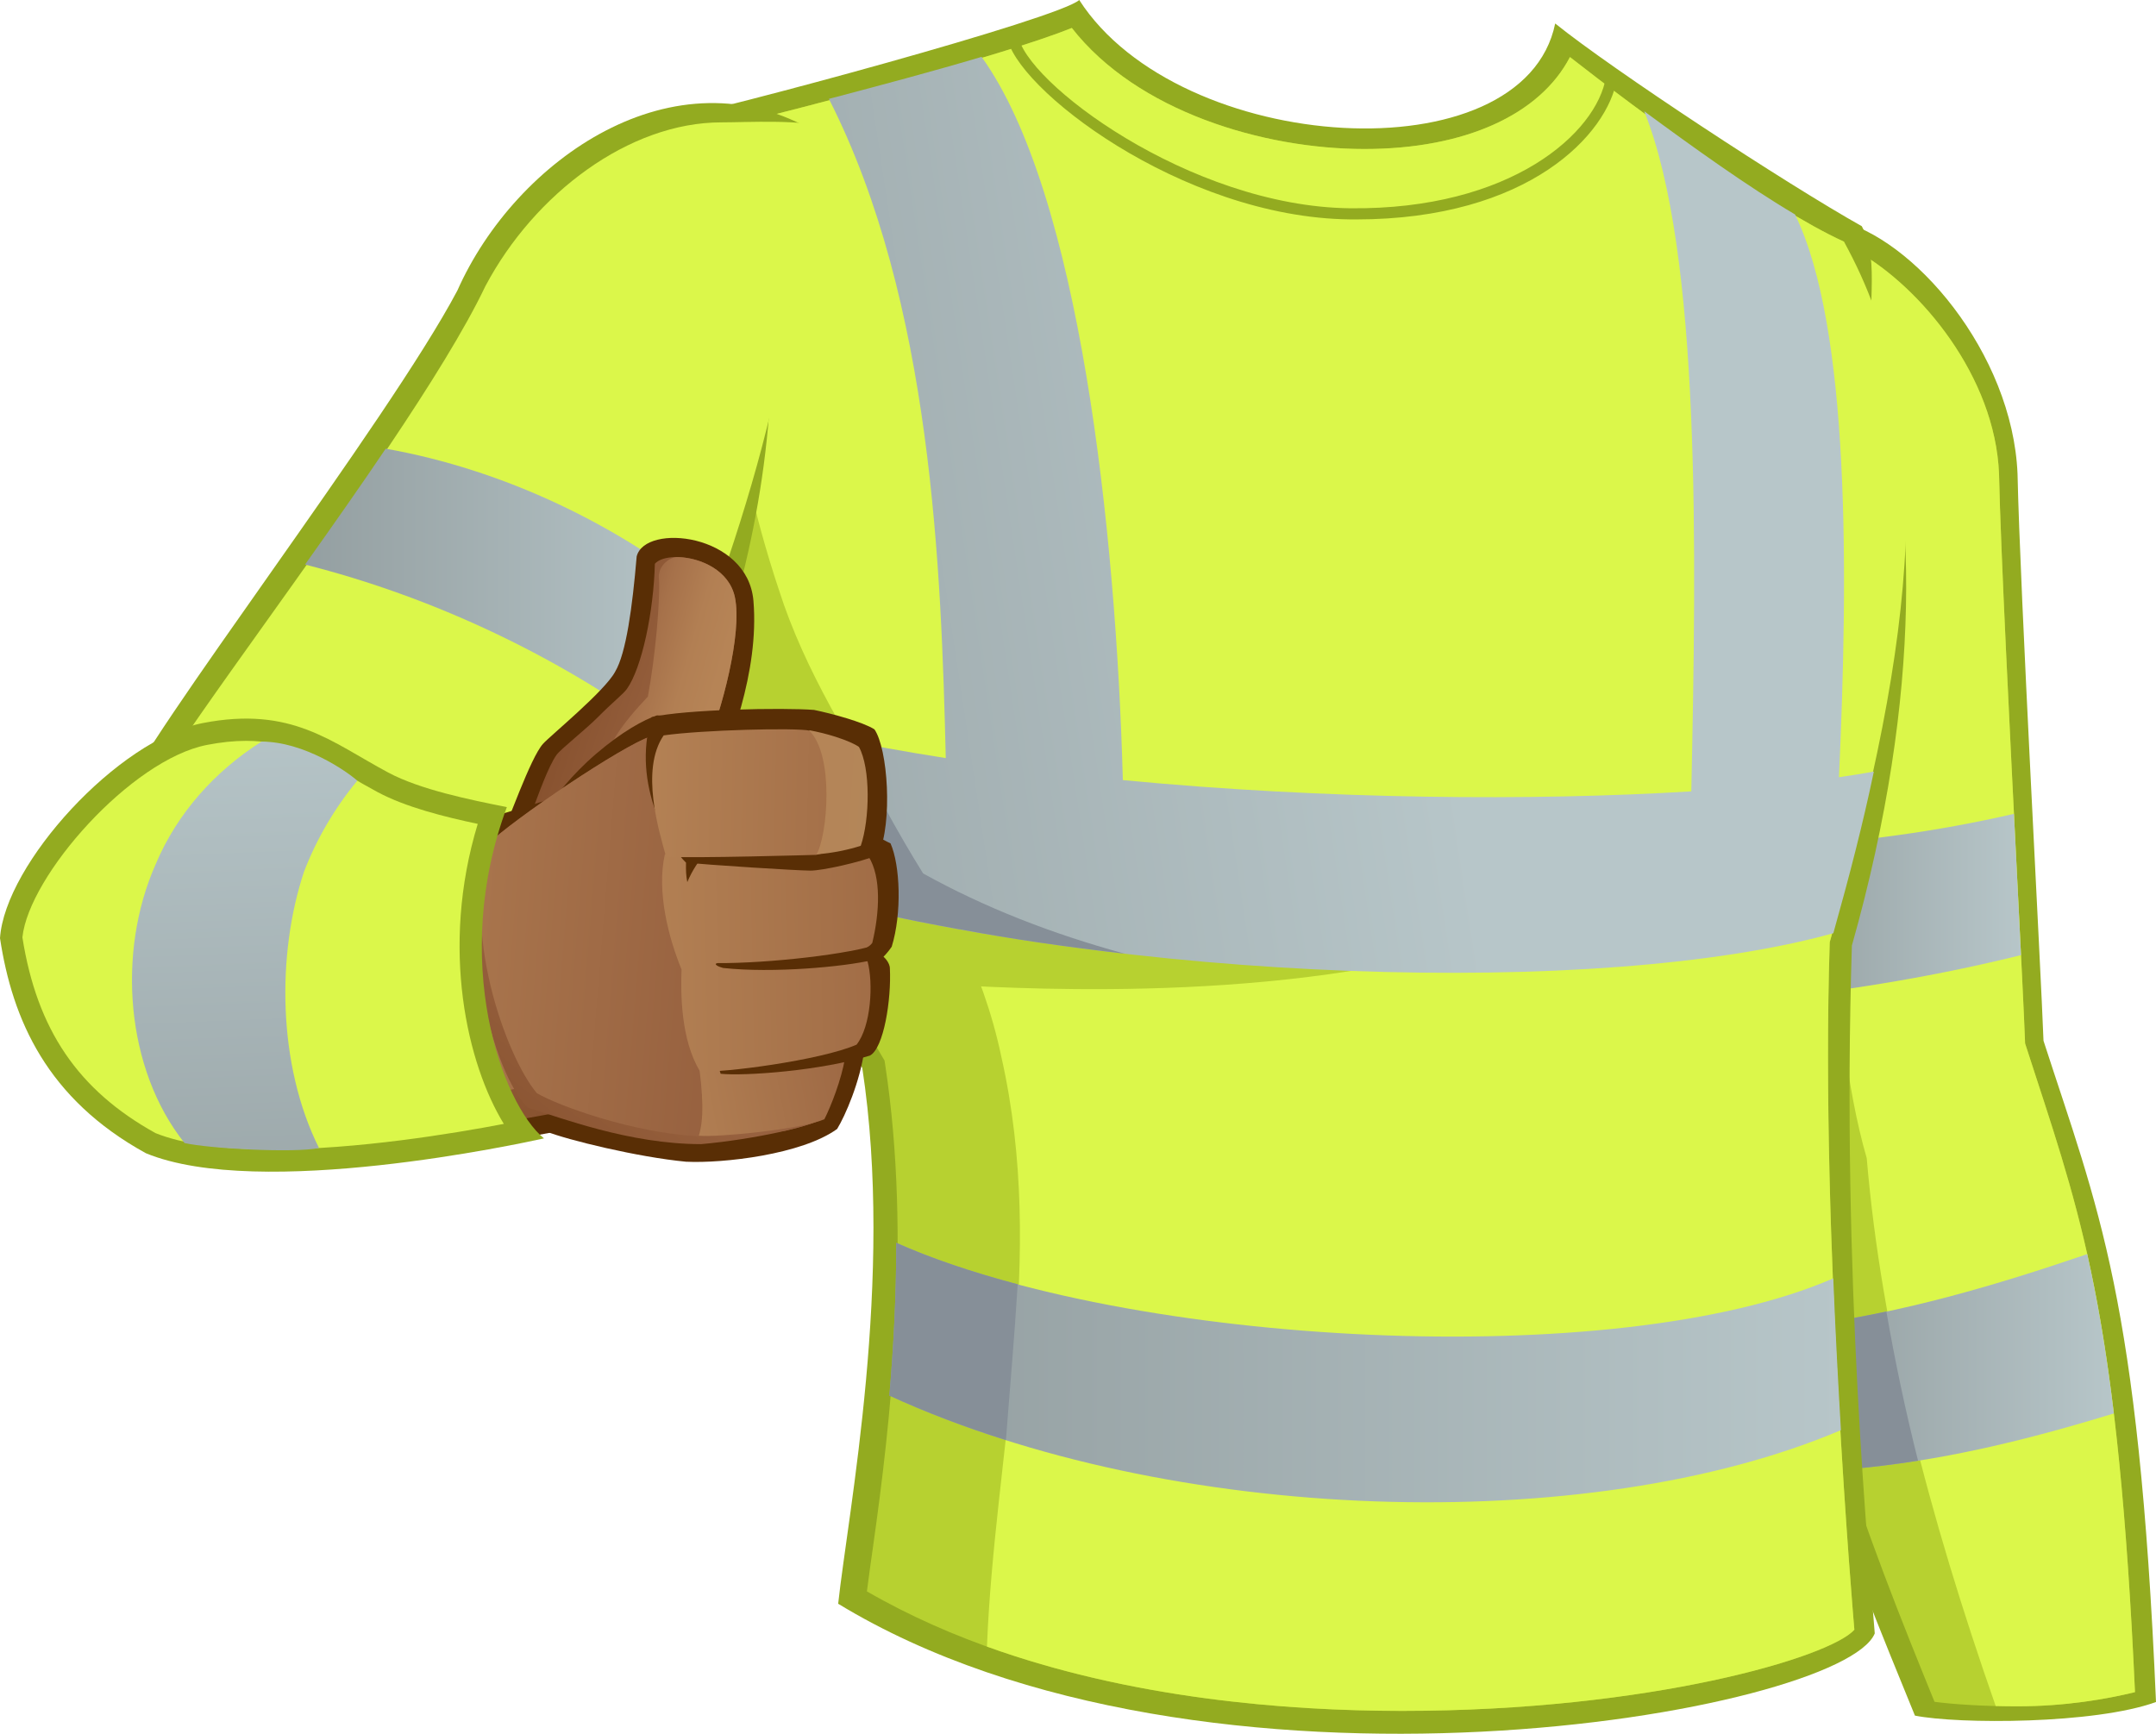 <?xml version="1.0" encoding="utf-8"?>
<!-- Generator: Adobe Illustrator 15.0.0, SVG Export Plug-In . SVG Version: 6.00 Build 0)  -->
<!DOCTYPE svg PUBLIC "-//W3C//DTD SVG 1.1//EN" "http://www.w3.org/Graphics/SVG/1.1/DTD/svg11.dtd">
<svg version="1.1" id="_x30_1_1_" xmlns="http://www.w3.org/2000/svg" xmlns:xlink="http://www.w3.org/1999/xlink" x="0px" y="0px"
	 width="1248.111px" height="1003.844px" viewBox="0 0 1248.111 1003.844" enable-background="new 0 0 1248.111 1003.844"
	 xml:space="preserve">
<g id="Fluo_x5F_Tshirt_x5F_Long_11_">
	<g>
		<path fill="#93AB20" d="M1062.756,127.386c44.547,9.483,102.34,76.935,105.201,147.067c1.432,67.272,13.598,288.055,15.029,328.13
			c31.488,97.33,55.105,148.143,65.125,382.879c-35.426,12.881-114.457,12.893-139.555,7.873
			c-36.867-90.402-89.742-215.873-95.895-347.813C1001.379,403.525,1061.83,154.248,1062.756,127.386z"/>
		<path fill="#B7D130" d="M1167.854,987.95c-20.117,0-37.252-1.189-47.953-2.602c-37.234-91.367-86.316-214.426-92.223-341.141
			c-8.83-189.387,27.191-386.423,42.57-470.56c2.156-11.785,3.822-20.95,5.037-28.062c36.574,20.757,79.646,72.379,81.947,128.676
			c0.924,43.433,6.424,152.881,10.441,232.797c2.191,43.57,4.082,81.197,4.587,95.268l0.063,1.797c0,0,4.281,13.19,6.1,18.76
			c27.951,85.67,47.98,145.928,57.521,356.852C1219.678,983.726,1195.791,987.95,1167.854,987.95z"/>
		<path fill="#DBF74A" d="M1235.945,979.735c-9.541-210.924-29.57-271.182-57.521-356.852c-1.818-5.569-6.1-18.76-6.1-18.76
			l-0.063-1.797c-0.505-14.07-2.396-51.697-4.587-95.268c-4.018-79.916-9.518-189.364-10.441-232.797
			c-2.301-56.297-45.373-107.919-81.947-128.676c-1.215,7.111-2.881,16.276-5.037,28.062
			c-8.705,47.639-8.172,116.812-18.227,214.954c7.408,70.256,5.01,200.386,28.625,281.971
			c8.588,101.623,35.781,206.109,74.66,317.211c4.033,0.102,8.204,0.166,12.547,0.166
			C1195.791,987.95,1219.678,983.726,1235.945,979.735z"/>
		<linearGradient id="SVGID_1_" gradientUnits="userSpaceOnUse" x1="1026.334" y1="524.601" x2="1169.975" y2="524.601">
			<stop  offset="0" style="stop-color:#949FA1"/>
			<stop  offset="1" style="stop-color:#B7C6C9"/>
		</linearGradient>
		<path fill="url(#SVGID_1_)" d="M1165.875,471.211c-44.738,10.315-90.58,16.481-136.723,19.022
			c-1.674,28.797-2.705,58.193-2.818,87.758c48.414-5.166,96.564-13.336,143.641-24.986c-0.688-13.832-1.473-29.458-2.301-45.945
			C1167.1,495.624,1166.494,483.573,1165.875,471.211z"/>
		<linearGradient id="SVGID_2_" gradientUnits="userSpaceOnUse" x1="1045.682" y1="788.427" x2="1223.715" y2="788.427">
			<stop  offset="0" style="stop-color:#949FA1"/>
			<stop  offset="1" style="stop-color:#B7C6C9"/>
		</linearGradient>
		<path fill="url(#SVGID_2_)" d="M1045.682,767.472c6.701,28.589,14.773,56.472,23.531,83.26
			c53.225-4.316,104.199-16.936,154.502-32.351c-4.42-36.747-9.574-66.257-15.418-92.259
			C1154.82,744.419,1101.002,760.14,1045.682,767.472z"/>
		<path fill="#868F98" d="M1045.682,767.472c6.701,28.589,14.773,56.472,23.531,83.26c13.861-1.125,27.564-2.836,41.148-4.988
			c-7.225-28.622-13.295-57.372-18.334-86.379C1076.678,762.624,1061.246,765.407,1045.682,767.472z"/>
	</g>
	<g>
		<g id="T_shirt_long_HV_11_">
			<g>
				<path fill="#93AB20" d="M379.301,70.85C422.241,62.262,612.962,10.734,624.769,0c57.969,90.172,257.284,102.696,275.532,13.596
					c33.279,26.837,133.473,92.68,177.48,117.369c11.283,20.64,1.518,49.984,7.516,78.365
					c24.313,74.604,28.273,191.261-13.238,338.147c-6.131,192.287,10.496,360.955,13.238,398.266
					c-18.609,45.801-388.246,111.641-600.079-17.176c5.723-52.957,32.563-188.576,13.955-310.238
					C427.608,498.097,328.848,312.385,379.301,70.85z"/>
				<path fill="#B7D130" d="M811.84,990.603c-87.475,0-211.317-12.139-309.983-69.199c1.008-8,2.344-17.438,3.826-27.918
					c9.334-65.976,22.264-175.549,6.752-276.969l-0.381-2.482l-1.283-2.157C450.798,511.118,342.426,323.682,389.9,80.58
					c42.966-9.729,185.233-46.055,230.579-64.395c37.721,48.33,110.809,70.091,169.405,70.091
					c58.184,0,101.693-19.956,118.957-53.243c39.428,30.848,115.18,87.096,158.602,106.863
					c50.057,98.417,41.74,228.85-7.779,404.078l-0.43,1.519l-0.051,1.574c-5.389,168.988,13.967,392.332,14.305,396.529
					C1059.373,959.618,954.691,990.603,811.84,990.603z"/>
				<path fill="#DBF74A" d="M1059.184,547.067l0.051-1.574l0.43-1.519c49.52-175.229,63.922-302.799,7.779-404.078
					c-43.422-19.768-119.174-76.016-158.602-106.863c-17.264,33.287-60.773,53.243-118.957,53.243
					c-58.597,0-131.685-21.761-169.405-70.091c-38.785,15.687-148.434,44.518-206.242,58.625
					c-1.453,89.566,7.467,179.073,36.629,266.558c30.057,94.467,107.348,167.465,128.816,270.521
					c26.549,117.567-3.828,228.437-8.332,341.481c82.898,29.912,172.635,37.232,240.489,37.232
					c142.852,0,247.533-30.984,261.648-47.006C1073.15,939.399,1053.795,716.056,1059.184,547.067z"/>
				<g>
					<path fill="#93AB20" d="M784.922,127.049c-1.148,0-2.297-0.007-3.459-0.02c-97.919-1.1-195.216-77.092-198.538-106.27
						l6.398-0.729c3.057,26.83,99.24,99.514,192.212,100.557c93.42,1.016,142.955-43.818,148.15-76.016l6.355,1.027
						C930.924,77.332,885.361,127.049,784.922,127.049z"/>
				</g>
				<path fill="#B7D130" d="M463.749,416.513c77.289,89.458,324.192,133.112,412.218,122.378
					c-118.083,42.938-280.54,33.637-323.479,31.49C513.841,516.706,478.776,437.982,463.749,416.513z"/>
				<linearGradient id="SVGID_3_" gradientUnits="userSpaceOnUse" x1="270.877" y1="370.451" x2="820.5" y2="287.434">
					<stop  offset="0" style="stop-color:#949FA1"/>
					<stop  offset="1" style="stop-color:#B7C6C9"/>
				</linearGradient>
				<path fill="url(#SVGID_3_)" d="M1064.582,449.995c5.357-117.389,6.588-260.013-25.443-325.827
					c-27.322-16.158-59.191-39.034-87.311-59.76c33.045,82.162,30.193,254.469,27.27,393.792
					c-91.244,5.563-211.062,4.771-329.077-6.53c-3.924-144.385-25.082-340.027-81.787-418.751
					c-26.912,8.055-58.475,16.457-88.385,24.333c59.76,117.447,65.041,273.298,67.664,381.67
					c-47.139-7.349-92.457-16.686-133.814-28.313c13.053,38.811,28.49,74.123,44.15,105.69
					c192.996,52.753,469.196,61.495,603.478,24.023c9.264-32.974,17.219-63.696,23.435-93.573
					C1078.521,447.884,1071.766,448.965,1064.582,449.995z"/>
				<linearGradient id="SVGID_4_" gradientUnits="userSpaceOnUse" x1="514.855" y1="794.709" x2="1065.705" y2="794.709">
					<stop  offset="0" style="stop-color:#949FA1"/>
					<stop  offset="1" style="stop-color:#B7C6C9"/>
				</linearGradient>
				<path fill="url(#SVGID_4_)" d="M518.853,719.596c0.002,30.821-1.621,60.796-3.998,88.434
					c161.74,74.382,404.321,82.296,550.851,20.031c-1.561-26.684-3.182-56.542-4.426-87.892
					C935.682,794.918,652.978,779.356,518.853,719.596z"/>
				<path fill="#868F98" d="M518.853,719.596c0.002,30.821-1.621,60.796-3.998,88.434c21.213,9.754,43.857,18.328,67.48,25.776
					c2.264-29.835,4.984-60.041,6.809-90.227C562.997,736.663,539.183,728.653,518.853,719.596z"/>
				<path fill="#868F98" d="M651.024,552.169c-42.395-11.609-81.078-26.714-116.631-46.443c-15.33-24.691-29.117-50.262-41.92-76.52
					c-27.4-5.412-53.824-11.582-78.775-18.598c13.053,38.811,28.49,74.123,44.15,105.69c30.799,8.418,63.768,15.696,97.953,21.847
					c-0.012-0.018-0.023-0.037-0.039-0.057C586.06,543.817,617.671,548.317,651.024,552.169z"/>
			</g>
		</g>
		<g>
			<path fill="#93AB20" d="M70.852,461.6c63.336,17.176,249.049,77.291,270.52,81.585c13.955-31.131,99.835-158.877,105.202-327.772
				c18.605-77.292,24.33-118.082,25.762-138.836C390.75,27.91,298.43,92.318,264.793,168.18
				C224.719,244.039,82.66,428.321,70.852,461.6z"/>
			<path fill="#DBF74A" d="M334.496,528.126c-19.949-5.589-63.939-19.251-106.734-32.544
				c-48.891-15.185-103.395-32.114-138.229-42.122c12.104-20.05,37.953-56.249,63.129-91.502
				c46.609-65.265,104.596-146.466,128.303-196.231c28.51-53.836,83.346-94.877,136.624-94.877c14.766,0,47.299-1.932,61.188,3.221
				c-2.299,22.115-8.656,48.254-24.689,114.862l-3.221,27.911c-21.471,108.423-83.175,250.308-109.47,298.517
				C338.734,520.243,336.434,524.463,334.496,528.126z"/>
			<linearGradient id="SVGID_5_" gradientUnits="userSpaceOnUse" x1="176.59" y1="342.13" x2="412.88" y2="342.13">
				<stop  offset="0" style="stop-color:#949FA1"/>
				<stop  offset="1" style="stop-color:#B7C6C9"/>
			</linearGradient>
			<path fill="url(#SVGID_5_)" d="M176.59,326.876c73.418,18.551,145.816,52.558,206.934,97.6
				c9.77-23.453,19.864-49.263,29.356-75.873c-53.974-44.655-121.271-76.733-189.593-88.819
				C208.432,281.853,192.211,304.846,176.59,326.876z"/>
		</g>
	</g>
</g>
<g>
	<path fill="#592E05" d="M400.341,647.702c-29.731,3.715-36.993-0.205-75.839,7.025c-90.594,16.848-182.283,36.234-242.281,3.51
		C19.018,616.098-0.725,551.353,11.646,525.51c15.801-33.005,65.834-110.251,144.836-103.228
		c39.334,4.916,74.264,37.393,74.264,37.393s130.094,37.392,157.484,43.188C390.334,532.357,404.56,605.564,400.341,647.702z"/>
	<linearGradient id="SVGID_6_" gradientUnits="userSpaceOnUse" x1="296.587" y1="686.246" x2="224.257" y2="590.038">
		<stop  offset="0" style="stop-color:#86502D"/>
		<stop  offset="1" style="stop-color:#97613F"/>
	</linearGradient>
	<path fill="url(#SVGID_6_)" d="M184.402,664.027c-40.76,0-68.199-2.474-94.803-16.854c-39.719-26.644-61.768-64.145-65.836-86.901
		c-1.912-10.647-2.063-25.021,1.578-30.021c0,0,48.457-107.269,132.727-97.435c54.773,22.467,69.516,35.811,69.516,35.811
		s115.879,35.818,123.604,37.219c-5.619,16.857-16.857,120.088-19.314,136.589C287.096,651.032,227.584,661.218,184.402,664.027z"/>
	<linearGradient id="SVGID_7_" gradientUnits="userSpaceOnUse" x1="163.661" y1="763.961" x2="190.699" y2="504.848">
		<stop  offset="6.030000e-006" style="stop-color:#97613F"/>
		<stop  offset="0.335" style="stop-color:#9D6843"/>
		<stop  offset="0.816" style="stop-color:#AE7B50"/>
		<stop  offset="1" style="stop-color:#B68456"/>
	</linearGradient>
	<path fill="url(#SVGID_7_)" d="M340.301,620.315c4.436-36.338,7.246-103.566,10.887-114.469
		c-7.725-1.4-123.604-37.219-123.604-37.219s-33.178-29.496-69.516-35.811c-84.27-9.834-130.621,94.801-130.621,94.801
		c-2.105,8.425-9.133,23.174,34.41,51.26C113.477,636.116,190.021,661.042,340.301,620.315z"/>
	<path fill="#592E05" d="M287.633,484.429c-23.174-5.616-83.572-22.822-130.621-30.545c42.135,0,66.363,7.547,71.982,7.723
		C233.203,465.118,276.395,479.513,287.633,484.429z"/>
</g>
<g>
	<g>
		<path fill="#592E05" d="M287.633,490.224c6.844-14.749,19.314-51.264,26.686-59.517c4.311-4.826,35.813-30.548,41.783-41.786
			c6.324-10.533,10.006-37.392,12.463-66.712c4.738-19.486,64.284-13.431,67.597,25.634c3.504,41.431-14.4,85.674-23.877,107.441
			C400.692,458.974,296.061,487.062,287.633,490.224z"/>
		<linearGradient id="SVGID_8_" gradientUnits="userSpaceOnUse" x1="326.665" y1="388.748" x2="389.869" y2="409.289">
			<stop  offset="0" style="stop-color:#86502D"/>
			<stop  offset="1" style="stop-color:#97613F"/>
		</linearGradient>
		<path fill="url(#SVGID_8_)" d="M307.291,471.789c4.537-12.228,10.164-28.146,14.93-34.763
			c2.422-3.363,16.924-14.719,24.229-22.119c7.9-8.021,14.357-13.054,16.438-15.99c8.838-12.453,15.514-45.107,16.211-72.493
			c7.371-8.429,41.616-3.689,46.353,19.485c4.311,21.084-7.723,65.66-16.855,87.432c0,0,19.465-0.03,20.539,4.742
			C426.499,438.817,336.057,464.333,307.291,471.789z"/>
		<linearGradient id="SVGID_9_" gradientUnits="userSpaceOnUse" x1="354.615" y1="388.385" x2="488.997" y2="426.7">
			<stop  offset="6.030000e-006" style="stop-color:#97613F"/>
			<stop  offset="0.128" style="stop-color:#A6714A"/>
			<stop  offset="0.289" style="stop-color:#B27F53"/>
			<stop  offset="0.43" style="stop-color:#B68456"/>
		</linearGradient>
		<path fill="url(#SVGID_9_)" d="M381.377,333.796c1.059,13.166-2.104,46.877-6.314,69.523
			c-14.223,15.273-26.006,28.726-32.656,59.513c36.188-9.997,84.923-24.245,86.728-24.749c-1.074-4.772-20.539-4.742-20.539-4.742
			c9.133-21.771,21.166-66.348,16.855-87.432c-3.221-15.729-20.018-22.945-32.784-23.335
			C387.701,322.209,381.377,327.477,381.377,333.796z"/>
	</g>
	<g>
		<path fill="#592E05" d="M277.627,474.95c18.955-5.266,43.713-13.166,43.713-13.166s8.955-12.643,23.699-25.286
			c15.248-13.071,27.811-19.8,35.291-22.292c37.563,1.754,58.28-1.057,99.013,5.967c19.297,48.748,30.963,112.642,21.066,187.5
			c-2.457,18.611-11.229,38.625-15.799,45.997c-20.363,14.747-65.836,20.019-87.432,18.962
			c-27.911-2.634-68.819-12.639-81.106-17.557C320.281,643.136,329.768,543.243,277.627,474.95z"/>
		<linearGradient id="SVGID_10_" gradientUnits="userSpaceOnUse" x1="288.183" y1="682.827" x2="359.374" y2="593.634">
			<stop  offset="0" style="stop-color:#86502D"/>
			<stop  offset="1" style="stop-color:#97613F"/>
		</linearGradient>
		<path fill="url(#SVGID_10_)" d="M405.96,662.451c-41.899,0-81.458-15.448-100.421-21.067
			c-20.012-20.02-42.137-100.074-20.363-155.199c21.066-18.262,83.949-59.965,94.098-60.393c38.192,1.301,70.591,1.396,107.44,7.725
			c8.957,54.686,4.572,185.391-10.533,214.186C469.161,652.27,436.856,659.642,405.96,662.451z"/>
		<linearGradient id="SVGID_11_" gradientUnits="userSpaceOnUse" x1="419.049" y1="542.779" x2="186.155" y2="523.655">
			<stop  offset="6.030000e-006" style="stop-color:#97613F"/>
			<stop  offset="0.601" style="stop-color:#A8744C"/>
			<stop  offset="1" style="stop-color:#B68456"/>
		</linearGradient>
		<path fill="url(#SVGID_11_)" d="M454.427,654.743c10.643-2.47,18.658-5.032,21.754-7.041
			c15.105-28.795,19.49-159.5,10.533-214.186c-36.85-6.328-69.248-6.424-107.44-7.725c-10.148,0.428-73.031,42.131-94.098,60.393
			c-19.668,49.858,7.725,125.704,25.629,146.77c12.639,7.373,55.125,22.82,93.05,24.93
			C424.218,658.237,438.122,656.966,454.427,654.743z"/>
		<linearGradient id="SVGID_12_" gradientUnits="userSpaceOnUse" x1="507.86" y1="518.597" x2="357.063" y2="547.32">
			<stop  offset="6.030000e-006" style="stop-color:#97613F"/>
			<stop  offset="1" style="stop-color:#B68456"/>
		</linearGradient>
		<path fill="url(#SVGID_12_)" d="M486.714,433.517c-36.85-6.328-67.662-14.152-105.856-15.453c-0.191,0.01-0.418,0.051-0.637,0.084
			c-3.271,61.727,39.962,145.986,23.634,193.389c3.516,23.523,3.516,36.867,0.705,46c10.535,1.048,58.631-3.514,72.678-9.485
			c3.867-7.724,9.828-22.819,11.943-35.463C495.821,572.705,495.261,485.651,486.714,433.517z"/>
		<path fill="#592E05" d="M400.87,487.59c6.146,2.104,81.281-9.834,93.225-9.481c6.314,1.58,17.025,8.248,21.418,10.181
			c5.619,12.644,6.668,40.559,0.695,59.869c-2.104,3.161-4.736,5.794-4.736,5.794s3.689,3.162,3.689,6.844
			c0.871,17.91-3.514,46.177-11.59,50.388c-28.439,8.78-72.326,11.942-86.373,10.533C412.979,611.184,402.446,504.442,400.87,487.59
			z"/>
		<linearGradient id="SVGID_13_" gradientUnits="userSpaceOnUse" x1="578.755" y1="551.982" x2="351.685" y2="556.435">
			<stop  offset="6.030000e-006" style="stop-color:#97613F"/>
			<stop  offset="0.175" style="stop-color:#9D6843"/>
			<stop  offset="0.999" style="stop-color:#B68456"/>
		</linearGradient>
		<path fill="url(#SVGID_13_)" d="M405.255,620.315c-11.229-18.261-11.229-45.648-10.709-58.991
			c-7.372-17.905-14.567-44.944-9.653-66.711c8.428,0,16.505,2.981,16.505,2.981s48.189-8.429,69.869-8.601
			c6.5,2.546,26.861,5.708,31.6,7.023c7.381,11.851,6.324,32.302,2.115,49.86c-2.811,4.562-16.857,7.724-16.857,7.724
			s7.02,2.104,14.047,2.809c3.514,12.638,2.105,37.925-6.324,48.458C474.78,613.993,417.894,621.364,405.255,620.315z"/>
		<path fill="#592E05" d="M415.269,557.64c-2.465,0.523,0.521,2.107,3.33,2.805c28.791,3.162,70.229-0.697,86.383-4.563
			c1.225-2.629,3.152-6.668,4.033-9.477C493.39,552.372,444.933,557.811,415.269,557.64z"/>
		<path fill="#592E05" d="M405.96,496.37c-1.752-0.353-7.723-3.514-9.133-3.514c0.965,4.037-0.52,10.27,1.057,17.904
			C400.692,503.742,404.903,498.476,405.96,496.37z"/>
		<path fill="#592E05" d="M377.168,415.259c18.964-4.566,76.546-5.619,94.099-4.215c10.273,2.105,28.355,7.02,34.939,11.238
			c7.73,11.146,10.707,53.717,2.279,72.68c-10.441,4.302-32.473,9.129-39.324,9.129c-6.842,0-61.096-3.334-72.158-4.739
			C387.877,490.575,365.402,454.937,377.168,415.259z"/>
		<linearGradient id="SVGID_14_" gradientUnits="userSpaceOnUse" x1="577.477" y1="462.368" x2="357.666" y2="457.921">
			<stop  offset="6.030000e-006" style="stop-color:#97613F"/>
			<stop  offset="1" style="stop-color:#B68456"/>
		</linearGradient>
		<path fill="url(#SVGID_14_)" d="M472.499,494.962c0,0-71.982,2.104-86.903,1.056c-4.041-14.571-15.104-50.21-1.408-70.226
			c22.126-3.161,76.722-4.566,84.622-2.721c5.793,1.846,22.912,8.16,28.178,11.851c4.738,13.427,0.529,46.345-3.949,54.513
			C487.511,491.54,472.499,494.962,472.499,494.962z"/>
		<linearGradient id="SVGID_15_" gradientUnits="userSpaceOnUse" x1="450.303" y1="457.293" x2="567.087" y2="465.488">
			<stop  offset="0" style="stop-color:#B68456"/>
			<stop  offset="0.484" style="stop-color:#B38659"/>
			<stop  offset="0.885" style="stop-color:#A98E63"/>
			<stop  offset="1" style="stop-color:#A59168"/>
		</linearGradient>
		<path fill="url(#SVGID_15_)" d="M497.247,432.464c-5.266-3.689-19.221-8.076-28.967-9.658
			c14.928,14.221,10.711,61.27,4.395,71.804c8.957-0.524,19.307-2.81,25.629-4.915C503.571,474.247,504.032,444.75,497.247,432.464z
			"/>
	</g>
</g>
<g>
	<path fill="#93AB20" d="M117.369,418.659C68.293,428.201,2.863,500.245,0,543.185c7.16,47.233,27.197,93.035,84.451,124.525
		c65.838,27.195,217.559-5.725,230.439-8.588c-24.33-20.041-54.389-103.057-21.469-191.797
		c-21.471-4.295-50.16-10.117-68.703-20.038C191.838,429.7,168.896,408.642,117.369,418.659z"/>
	<path fill="#DBF74A" d="M157.543,665.52c-29.223,0-51.936-3.181-67.527-9.454c-44.797-24.842-68.613-59.863-77.049-113.332
		c3.713-35.75,62.932-102.887,106.863-111.43c8.145-1.582,15.566-2.354,22.68-2.354c24.545,0,41.137,9.633,60.348,20.785
		c5.041,2.926,10.25,5.949,15.785,8.912c16.275,8.705,38.51,14.271,57.92,18.384c-21.943,72.288-5.934,139.304,15.096,173.698
		c-29.504,5.65-84.836,14.79-134.109,14.79H157.543z"/>
	<linearGradient id="SVGID_16_" gradientUnits="userSpaceOnUse" x1="152.302" y1="778.699" x2="137.235" y2="402.027">
		<stop  offset="0" style="stop-color:#949FA1"/>
		<stop  offset="1" style="stop-color:#B7C6C9"/>
	</linearGradient>
	<path fill="url(#SVGID_16_)" d="M90.174,500.245c-22.805,51.314-17.316,118.918,16.641,161.56
		c14.027,3.233,63.871,5.905,77.85,2.887c-24.025-48.145-24.545-112.351-8.611-160.153c7.139-18.563,17.621-36.637,30.775-52.512
		c-6.084-5.457-30.775-22.632-55.42-22.633C124.576,446.351,102.592,470.753,90.174,500.245z"/>
</g>
</svg>
